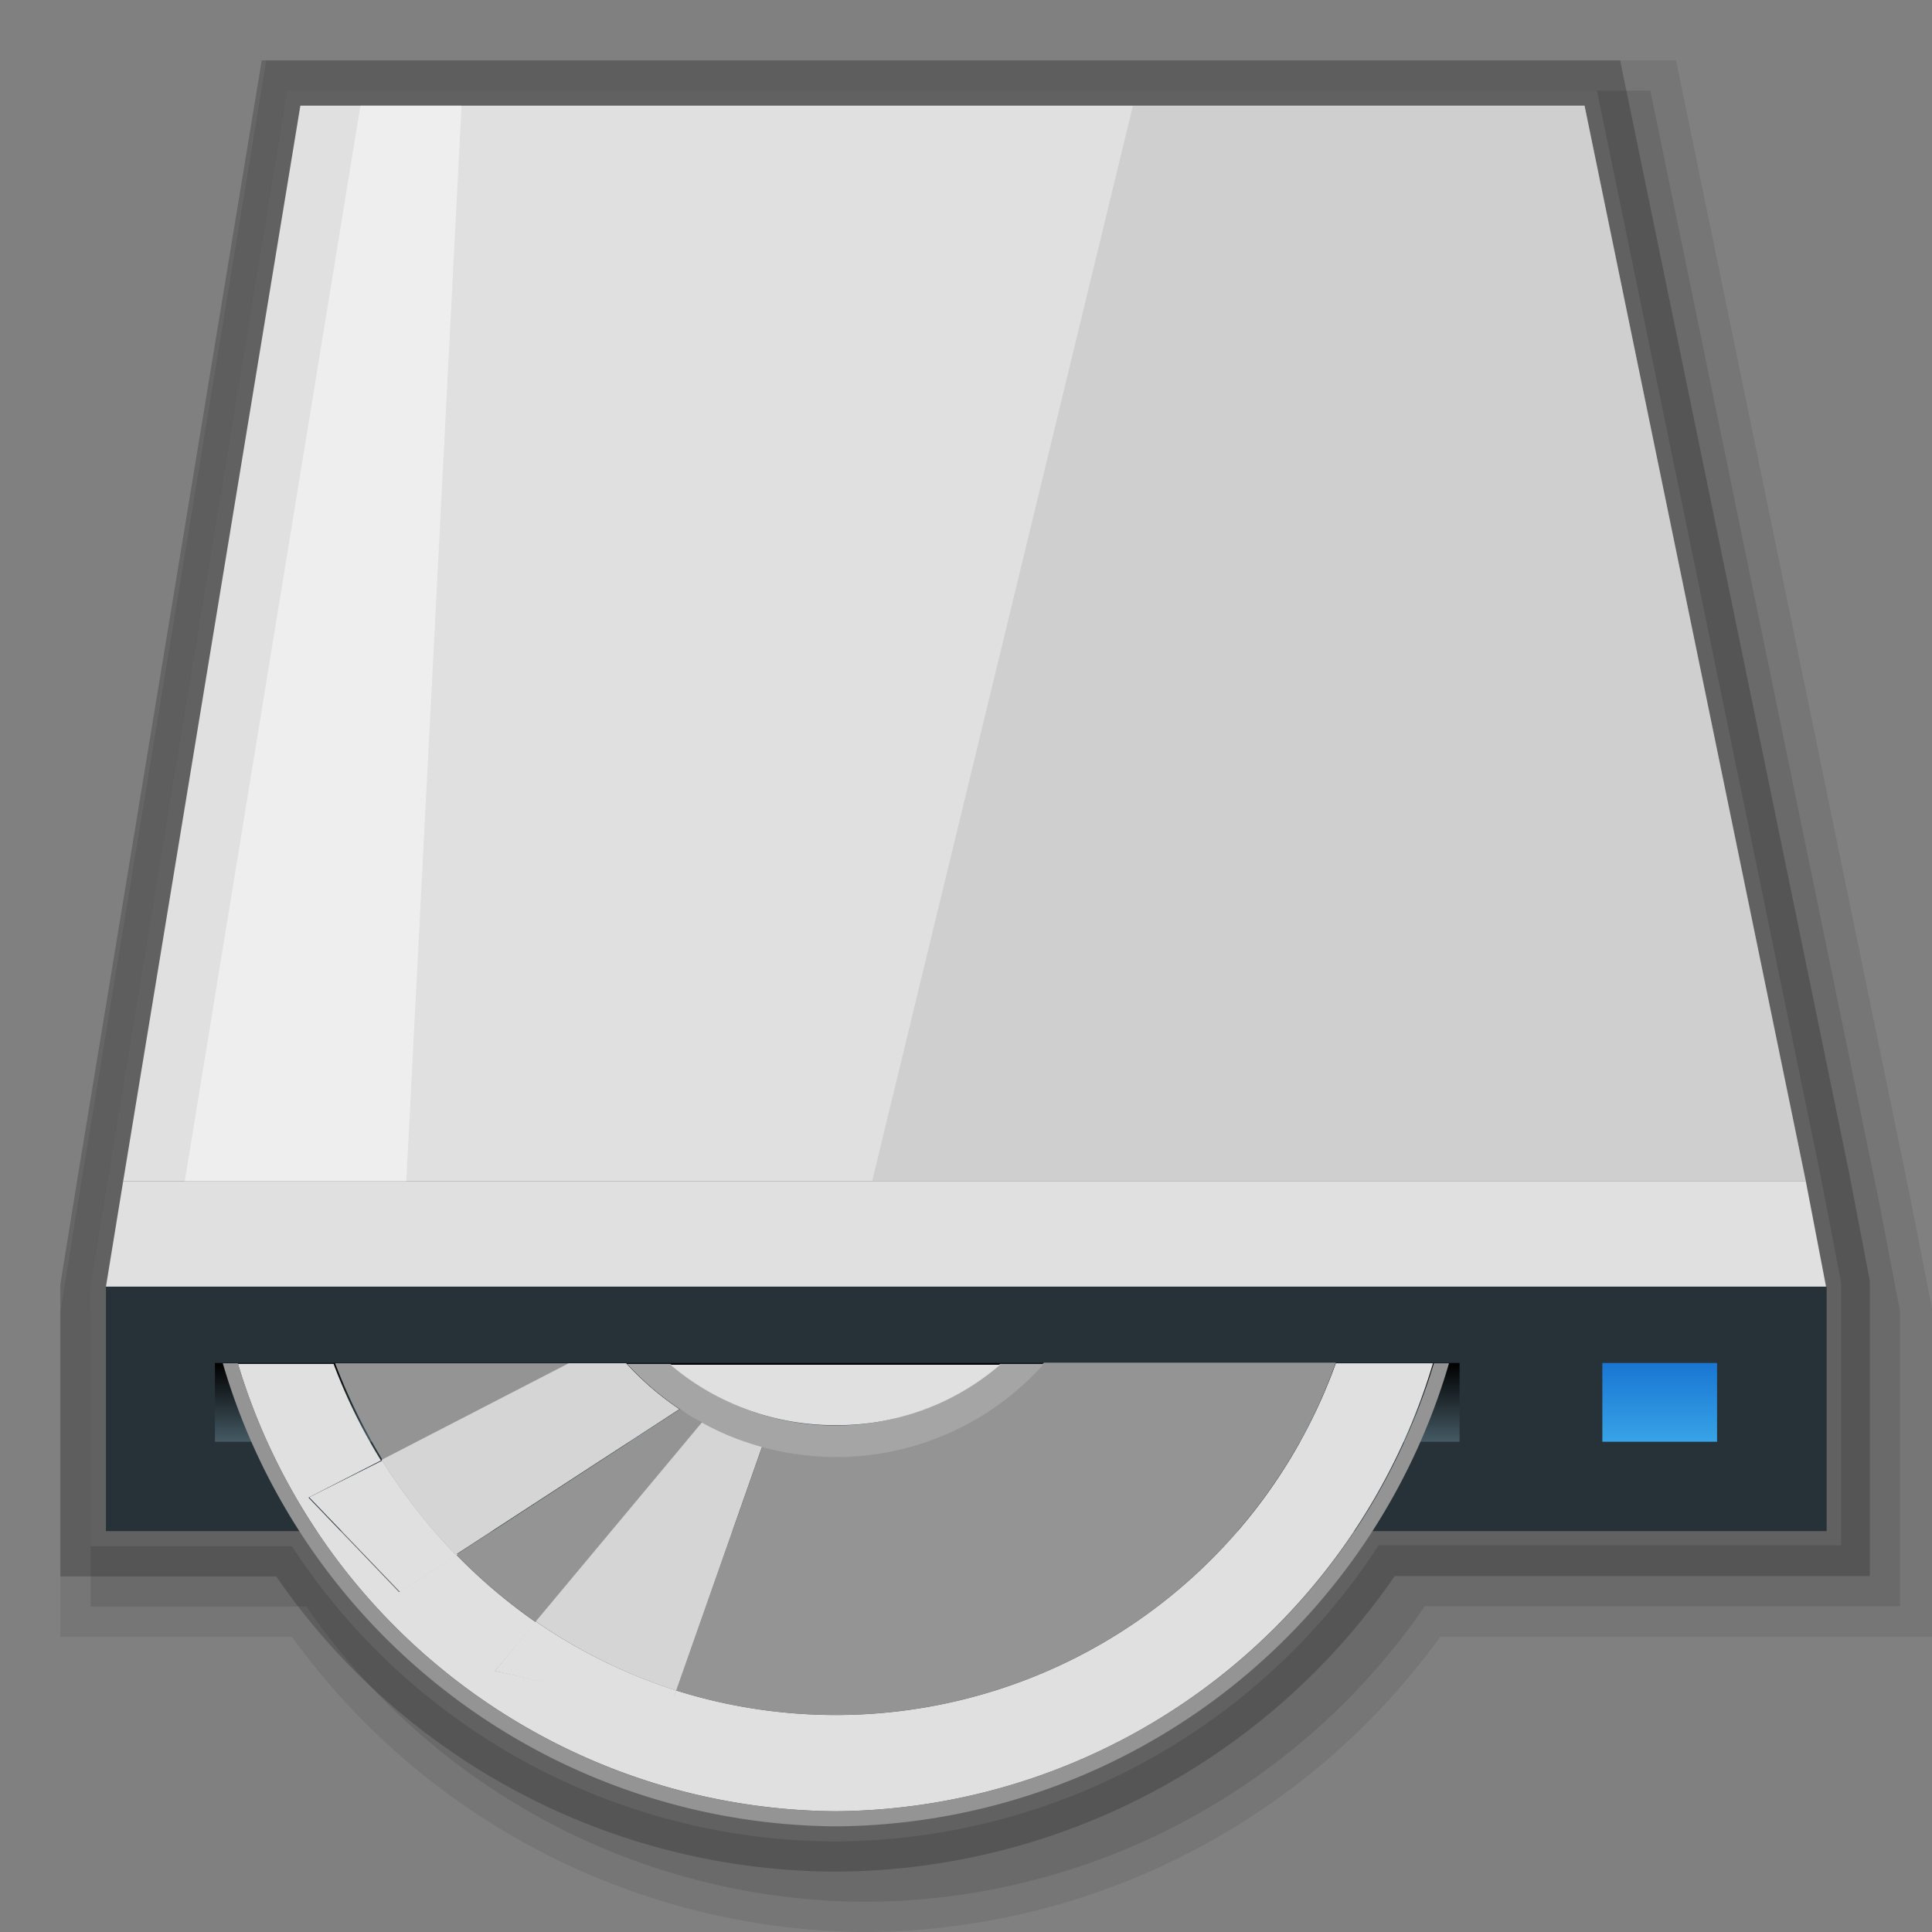 <svg id="其他" xmlns="http://www.w3.org/2000/svg" xmlns:xlink="http://www.w3.org/1999/xlink" viewBox="0 0 64 64"><rect x="0" y="0" width="64" height="64" fill="#808080" stroke="none"/><defs><style>.cls-1{opacity:0.08;}.cls-2{opacity:0.1;}.cls-3{opacity:0.2;}.cls-4{fill:#616161;}.cls-5{fill:#263238;}.cls-12,.cls-6{fill:#e0e0e0;}.cls-7{fill:#9e9e9e;opacity:0.25;}.cls-12,.cls-7,.cls-8{isolation:isolate;}.cls-8{fill:#fff;opacity:0.45;}.cls-9{fill:url(#linear-gradient);}.cls-10{fill:url(#linear-gradient-2);}.cls-11{fill:#949494;}.cls-12{opacity:0.86;}.cls-13{fill:#a5a5a5;}</style><linearGradient id="linear-gradient" x1="-3304.69" y1="2609.06" x2="-3304.69" y2="2606.46" gradientTransform="translate(3332.43 -2561.31)" gradientUnits="userSpaceOnUse"><stop offset="0" stop-color="#455a64"/><stop offset="0.21" stop-color="#36474f"/><stop offset="1"/></linearGradient><linearGradient id="linear-gradient-2" x1="-3277.45" y1="2609.06" x2="-3277.45" y2="2606.46" gradientTransform="translate(3332.43 -2561.31)" gradientUnits="userSpaceOnUse"><stop offset="0" stop-color="#38a3e7"/><stop offset="1" stop-color="#1976d2"/></linearGradient></defs><title>画板 21</title><g id="光驱"><path class="cls-1" d="M28.67,64a23.62,23.62,0,0,1-19-9.78H2V43.46l.6-3.73L8.82,2h46.7l7.75,37.63L64,43.34V54.22H47.71A23.63,23.63,0,0,1,28.67,64Z"/><path class="cls-2" d="M28.67,63a22.57,22.57,0,0,1-18.52-9.78H3V43.54l.59-3.65L9.67,3h45l7.58,36.83.69,3.6v9.78H47.2A22.58,22.58,0,0,1,28.67,63Z"/><path class="cls-3" d="M27.67,62A22.57,22.57,0,0,1,9.15,52.22H2V42.54l.59-3.65L8.67,2h45l7.58,36.83.69,3.6v9.78H46.2A22.58,22.58,0,0,1,27.67,62Z"/><path class="cls-4" d="M27.67,61a21.56,21.56,0,0,1-18-9.78H3v-8.6l.58-3.57L9.52,3H52.9l7.42,36,.67,3.5v8.69H45.67A21.57,21.57,0,0,1,27.67,61Z"/><g id="g4"><g id="g6"><path id="path10" class="cls-5" d="M3.51,42.62v8.1h57v-8.1Z"/><polygon class="cls-6" points="59.82 39.13 52.49 3.5 9.95 3.5 4.08 39.13 59.82 39.13"/><polygon class="cls-7" points="59.82 39.13 52.49 3.5 37.53 3.5 28.89 39.13 59.82 39.13"/><polygon class="cls-6" points="4.08 39.13 3.51 42.62 60.49 42.62 59.82 39.13 4.08 39.13"/><polygon class="cls-8" points="13.46 39.13 15.29 3.5 11.94 3.5 6.12 39.13 13.46 39.13"/></g><g id="g12"><path id="path14" class="cls-9" d="M48.35,47.76H7.12V45.15H48.35v2.61Z"/><path id="path16" class="cls-10" d="M53.08,47.76h3.8V45.15h-3.8Z"/></g></g><path class="cls-6" d="M27.67,60a20.82,20.82,0,0,0,19.8-14.84H44.25A17.6,17.6,0,0,1,22.4,56l-.24.64L16.4,55.35l1.35-1.61a18.23,18.23,0,0,1-2.63-2.23l-1.9,1.23-3-3.13,2.4-1.23a18.19,18.19,0,0,1-1.57-3.2H7.88A20.85,20.85,0,0,0,27.67,60Z"/><path class="cls-11" d="M48,45.16h-.5A20.87,20.87,0,0,1,27.67,60,20.82,20.82,0,0,1,7.88,45.16h-.5A21.31,21.31,0,0,0,27.67,60.5,21.31,21.31,0,0,0,48,45.16Z"/><path class="cls-11" d="M18.87,45.16H11.1a20,20,0,0,0,1.57,3.2Z"/><path class="cls-11" d="M22.52,46.68,15.12,51.5a18.23,18.23,0,0,0,2.63,2.23l5.51-6.6Z"/><path class="cls-11" d="M27.67,48.25a9,9,0,0,1-2.42-.33L22.4,56A17.6,17.6,0,0,0,44.25,45.14H34.58A9.3,9.3,0,0,1,27.67,48.25Z"/><path class="cls-6" d="M16.4,55.35l5.77,1.33L22.4,56a17.64,17.64,0,0,1-4.65-2.28Z"/><path class="cls-12" d="M16.4,55.35l5.77,1.33L22.4,56a17.64,17.64,0,0,1-4.65-2.28Z"/><path class="cls-11" d="M23.26,47.11l-5.51,6.6A17.64,17.64,0,0,0,22.4,56l2.85-8.1A7.25,7.25,0,0,1,23.26,47.11Z"/><path class="cls-12" d="M23.26,47.11l-5.51,6.6A17.64,17.64,0,0,0,22.4,56l2.85-8.1A7.25,7.25,0,0,1,23.26,47.11Z"/><path class="cls-6" d="M10.25,49.6l3,3.13,1.9-1.23a17.34,17.34,0,0,1-2.45-3.13Z"/><path class="cls-12" d="M10.25,49.6l3,3.13,1.9-1.23a17.34,17.34,0,0,1-2.45-3.13Z"/><path class="cls-11" d="M15.09,51.5l7.41-4.82a9.77,9.77,0,0,1-1.76-1.52h-1.9l-6.2,3.2A19.51,19.51,0,0,0,15.09,51.5Z"/><path class="cls-12" d="M15.09,51.5l7.41-4.82a9.77,9.77,0,0,1-1.76-1.52h-1.9l-6.2,3.2A19.51,19.51,0,0,0,15.09,51.5Z"/><path class="cls-13" d="M22.52,46.68a7.7,7.7,0,0,0,.74.45,9.22,9.22,0,0,0,11.32-1.95H33.13a8.32,8.32,0,0,1-10.92,0H20.77A9.84,9.84,0,0,0,22.52,46.68Z"/><path class="cls-6" d="M27.67,47.21a8.25,8.25,0,0,0,5.46-2H22.21A8.38,8.38,0,0,0,27.67,47.21Z"/></g></svg>